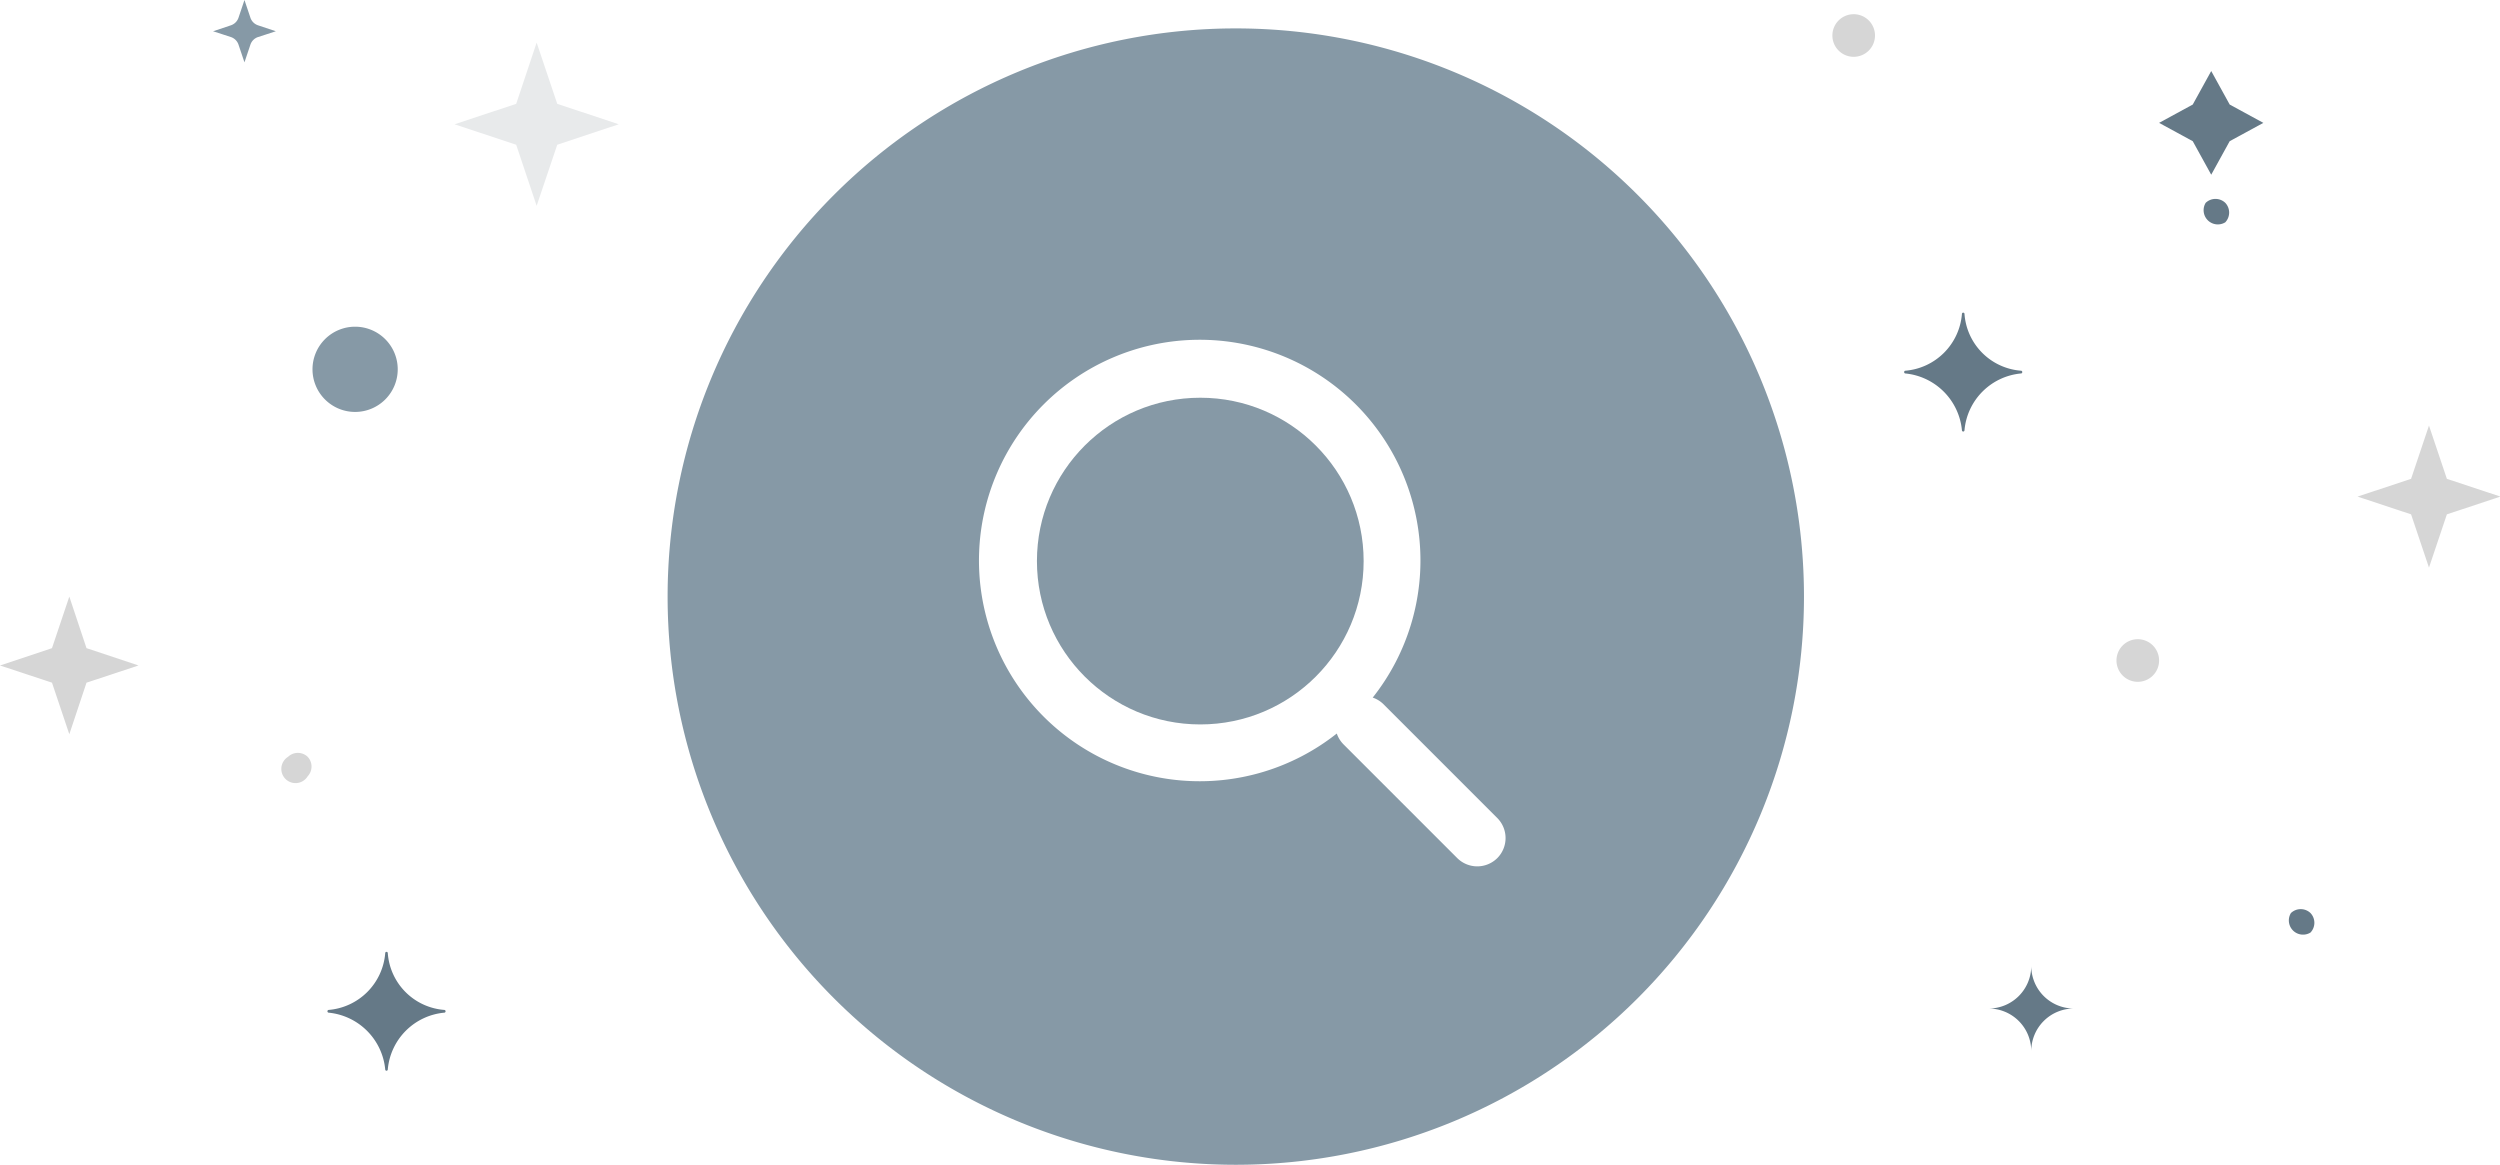 <svg id="Layer_1" xmlns="http://www.w3.org/2000/svg" viewBox="0 0 176 82"><path d="M87,2a40,40,0,1,0,40,40A40,40,0,0,0,87,2Zm18.41,58.41a2,2,0,0,1-2.82,0l-8-8a2,2,0,0,1-.48-.77,15.54,15.54,0,1,1,2.53-2.53,2,2,0,0,1,.77.48l8,8A2,2,0,0,1,105.41,60.41Z" fill="#8699a6"/><circle cx="84.5" cy="39.5" r="11.5" fill="#8699a6"/><path id="Fill-2" d="M22,26a3,3,0,1,1,3,3,3,3,0,0,1-3-3" fill="#8699a6"/><path id="Fill-2-Copy-2" d="M149,46.49A1.5,1.5,0,1,1,150.5,48a1.5,1.5,0,0,1-1.5-1.49" fill="#d6d6d6"/><path id="Fill-2-Copy-3" d="M129,2.49A1.5,1.5,0,1,1,130.5,4,1.5,1.5,0,0,1,129,2.49" fill="#d6d6d6"/><path id="Stroke-4" d="M143,74a3,3,0,0,0-3-3,3,3,0,0,0,3-3,3,3,0,0,0,3,3A3,3,0,0,0,143,74Z" fill="#657987"/><polygon id="Fill-7" points="37.78 3 39.23 7.31 43.56 8.75 39.23 10.19 37.78 14.49 36.34 10.19 32 8.75 36.34 7.31 37.78 3" fill="#e8eaeb"/><path id="Fill-10" d="M138.12,30.29a4.44,4.44,0,0,0-4-4,.1.1,0,0,1,0-.19,4.36,4.36,0,0,0,4-4,.09.09,0,0,1,.18,0,4.32,4.32,0,0,0,4,4,.1.1,0,0,1,0,.19,4.4,4.4,0,0,0-4,4,.09.09,0,0,1-.18,0" fill="#657987"/><path id="Fill-10-Copy" d="M27.12,75.29a4.44,4.44,0,0,0-4-4,.1.1,0,0,1,0-.19,4.36,4.36,0,0,0,4-4,.09.09,0,0,1,.18,0,4.32,4.32,0,0,0,4,4,.1.1,0,0,1,0,.19,4.4,4.4,0,0,0-4,4,.09.09,0,0,1-.18,0" fill="#657987"/><polygon id="Fill-12" points="4.88 42 6.09 45.63 9.75 46.85 6.09 48.06 4.88 51.69 3.66 48.06 0 46.85 3.66 45.63 4.88 42" fill="#d6d6d6"/><path id="Fill-14" d="M15,2.2l1.26.41a.85.85,0,0,1,.53.53l.42,1.25.42-1.25a.85.85,0,0,1,.53-.53l1.26-.41-1.26-.42a.85.85,0,0,1-.53-.53L17.21,0l-.42,1.25a.85.85,0,0,1-.53.53Z" fill="#8699a6"/><polygon id="Fill-16" points="155.67 5 156.97 7.36 159.34 8.65 156.97 9.94 155.67 12.3 154.37 9.94 152 8.65 154.37 7.36 155.67 5" fill="#657987"/><path id="Fill-18" d="M156.66,14.28a1,1,0,0,1,0,1.37,1,1,0,0,1-1.38-1.37,1,1,0,0,1,1.38,0" fill="#657987"/><path id="Fill-18-Copy-2" d="M162.66,64.28a1,1,0,0,1,0,1.37,1,1,0,0,1-1.38-1.37,1,1,0,0,1,1.38,0" fill="#657987"/><path id="Fill-18-Copy" d="M21.66,53.28a1,1,0,0,1,0,1.37,1,1,0,1,1-1.38-1.37,1,1,0,0,1,1.38,0" fill="#d6d6d6"/><polygon id="Fill-1" points="169.74 33.71 165.97 34.96 169.74 36.21 171 39.96 172.26 36.21 176.03 34.96 172.26 33.71 171 29.96 169.74 33.71" fill="#d6d6d6"/></svg>